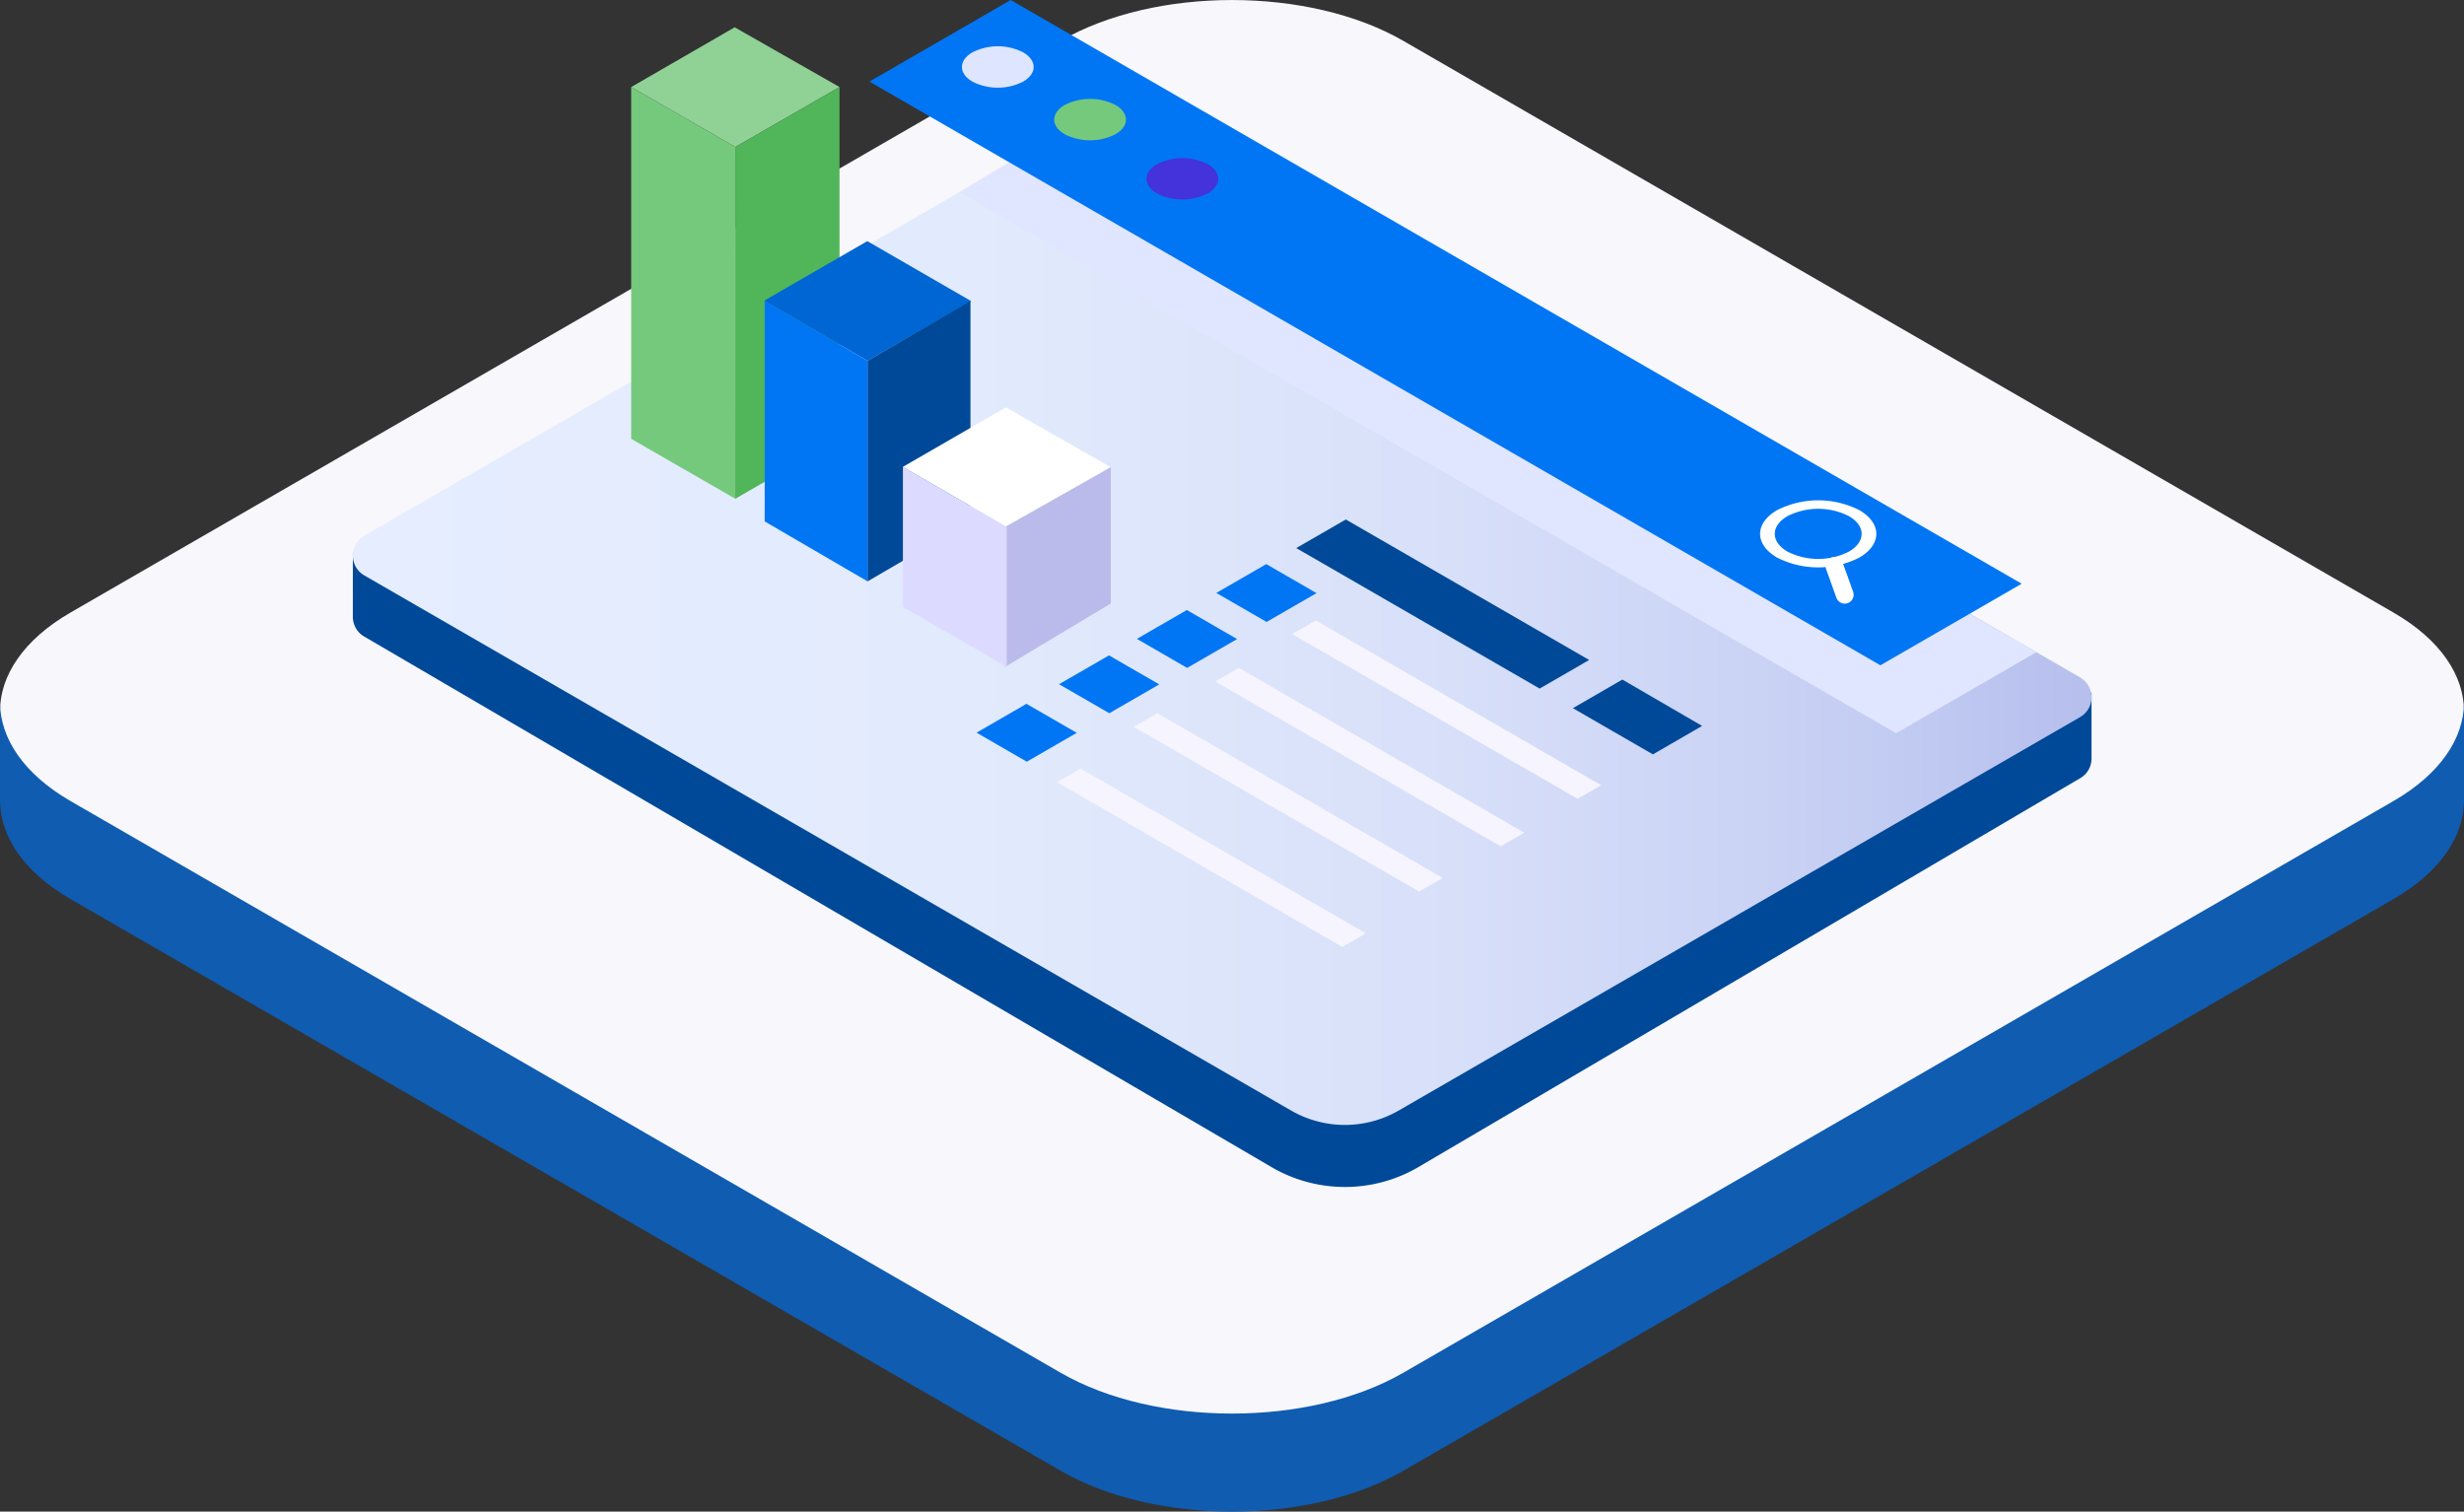 <svg xmlns="http://www.w3.org/2000/svg" id="Group_4414" width="313.719" height="192.446" data-name="Group 4414">
  <rect width="100%" height="100%" fill="#333333" stroke="none"/>
  <defs>
    <linearGradient id="linear-gradient" x2="1" y1=".5" y2=".5" gradientUnits="objectBoundingBox">
      <stop offset="0" stop-color="#e5edff"/>
      <stop offset=".356" stop-color="#e2eafd"/>
      <stop offset=".605" stop-color="#d9e1fa"/>
      <stop offset=".82" stop-color="#c9d2f4"/>
      <stop offset="1" stop-color="#b6bfed"/>
    </linearGradient>
    <style>
      .cls-3{fill:#004998}.cls-6{fill:#0176f4}.cls-7{fill:#75c97c}.cls-10{fill:#fff}.cls-11{fill:#f6f5ff}
    </style>
  </defs>
  <path id="Path_3621" fill="#f7f7fc" d="M1833.6 663.438c-11.995 6.923-11.995 18.254 0 25.178l126.06 72.784c11.992 6.923 31.618 6.923 43.61 0l126.057-72.78c12-6.925 12-18.256 0-25.179l-126.057-72.78c-11.993-6.925-31.619-6.925-43.612 0z" data-name="Path 3621" transform="translate(-1824.605 -585.464)"/>
  <path id="Path_3622" fill="#0f5cb1" d="M2138.323 686.59c0 4.563-3 9.127-9 12.59l-126.057 72.78c-11.991 6.923-31.617 6.923-43.61 0L1833.6 699.179c-5.98-3.452-8.975-8-8.991-12.55v12.478c.016 4.551 3.012 9.1 8.991 12.551l126.059 72.78c11.992 6.925 31.618 6.925 43.61 0l126.057-72.78c6-3.46 9-8.025 9-12.59V686.59z" data-name="Path 3622" transform="translate(-1824.605 -597.185)"/>
  <path id="Path_3876" d="M460.722 903.348v3.006l-118.48-68.4a2.918 2.918 0 00-2.916 0l-87.248 50.373v-2.758h-6.364V894h.02a2.876 2.876 0 001.438 2.209l115.636 67.614a18.524 18.524 0 0018.421.009l84.4-49.591a2.884 2.884 0 001.454-2.458v-8.431z" class="cls-3" data-name="Path 3876" transform="translate(-200.788 -815.161)"/>
  <path id="Path_3877" fill="url(#linear-gradient)" d="M365.16 949.172l-117.988-68.12a2.916 2.916 0 010-5.051l92.155-53.201a2.917 2.917 0 012.916 0l123.386 71.238a2.916 2.916 0 010 5.05l-86.756 50.089a13.713 13.713 0 01-13.713-.005z" data-name="Path 3877" transform="translate(-200.788 -807.793)"/>
  <path id="Path_3878" fill="#e0e6ff" d="M515.255 901.032l-119.283-68.868 16.662-9.977 120.489 68.53z" data-name="Path 3878" transform="translate(-273.843 -807.686)" style="mix-blend-mode:multiply;isolation:isolate"/>
  <path id="Path_3879" d="M502.439 878.666l-128.717-74.315 17.988-10.385 128.717 74.314z" class="cls-6" data-name="Path 3879" transform="translate(-263.025 -793.965)"/>
  <path id="Path_3880" d="M427.31 822.976a7.137 7.137 0 01-6.457 0c-1.783-1.03-1.783-2.7 0-3.728a7.136 7.136 0 016.457 0c1.783 1.03 1.783 2.699 0 3.728z" class="cls-7" data-name="Path 3880" transform="translate(-285.29 -805.883)"/>
  <path id="Path_3881" fill="#4432db" d="M450.173 837.642a7.135 7.135 0 01-6.457 0c-1.783-1.03-1.783-2.7 0-3.728a7.136 7.136 0 016.458 0c1.782 1.03 1.782 2.699-.001 3.728z" data-name="Path 3881" transform="translate(-296.406 -813.013)"/>
  <path id="Path_3882" fill="#dee5ff" d="M404.437 809.933a7.137 7.137 0 01-6.457 0c-1.783-1.03-1.783-2.7 0-3.728a7.135 7.135 0 016.457 0c1.783 1.03 1.783 2.695 0 3.728z" data-name="Path 3882" transform="translate(-274.169 -799.541)"/>
  <path id="Path_3883" d="M596.6 925.232c-2.885-1.666-2.886-4.376 0-6.042a11.58 11.58 0 0110.465 0c2.885 1.666 2.885 4.376 0 6.042a11.581 11.581 0 01-10.465 0zm9.143-5.278a8.654 8.654 0 00-7.821 0c-2.156 1.245-2.156 3.271 0 4.516a8.658 8.658 0 007.821 0c2.157-1.246 2.157-3.27.001-4.516z" class="cls-10" data-name="Path 3883" transform="translate(-370.337 -854.243)"/>
  <path id="Path_3884" d="M613.481 937.869a1.136 1.136 0 01-1.448-.684l-1.311-3.657a1.135 1.135 0 01.683-1.447 1.135 1.135 0 011.448.683l1.311 3.657a1.136 1.136 0 01-.683 1.448z" class="cls-10" data-name="Path 3884" transform="translate(-378.223 -861.085)"/>
  <path id="Path_3893" d="M510.48 944.215l6.305-3.641-30.985-17.889-6.309 3.642z" class="cls-3" data-name="Path 3893" transform="translate(-314.45 -856.549)"/>
  <path id="Path_3894" d="M564.49 968.254l-10.155-5.9-6.3 3.64 10.19 5.883z" class="cls-3" data-name="Path 3894" transform="translate(-347.774 -875.835)"/>
  <path id="Path_3895" d="M466.083 941.108l-6.4-3.695 6.359-3.672 6.4 3.695z" class="cls-6" data-name="Path 3895" transform="translate(-304.82 -861.925)"/>
  <path id="Path_3896" d="M446.4 952.5l-6.4-3.7 6.359-3.672 6.4 3.695z" class="cls-6" data-name="Path 3896" transform="translate(-295.25 -867.463)"/>
  <path id="Path_3897" d="M427.108 963.725l-6.4-3.695 6.359-3.672 6.4 3.695z" class="cls-6" data-name="Path 3897" transform="translate(-285.87 -872.921)"/>
  <path id="Path_3898" d="M406.663 975.733l-6.4-3.695 6.359-3.672 6.4 3.695z" class="cls-6" data-name="Path 3898" transform="translate(-275.93 -878.76)"/>
  <path id="Path_3899" d="M517.818 968.686l-36.332-20.976-3 1.73 36.332 20.976z" class="cls-11" data-name="Path 3899" transform="translate(-313.963 -868.717)"/>
  <path id="Path_3900" d="M498.758 980.445l-36.332-20.976-3 1.73 36.331 20.976z" class="cls-11" data-name="Path 3900" transform="translate(-304.696 -874.434)"/>
  <path id="Path_3901" d="M478.568 991.671L442.236 970.7l-3 1.73 36.335 20.97z" class="cls-11" data-name="Path 3901" transform="translate(-294.88 -879.892)"/>
  <path id="Path_3902" d="M459.522 1005.384l-36.331-20.976-3 1.73 36.331 20.976z" class="cls-11" data-name="Path 3902" transform="translate(-285.62 -886.559)"/>
  <path id="Path_3980" fill="#90d195" d="M377.262 132.01L364 124.379l13.176-7.607 13.349 7.607z" data-name="Path 3980" transform="translate(-283.635 -113.297)"/>
  <path id="Path_3981" d="M440.865 160.861v44.784l13.252 7.631.01-44.784z" class="cls-7" data-name="Path 3981" transform="translate(-360.501 -149.779)"/>
  <path id="Path_3982" fill="#51b55a" d="M364.01 168.492l-.01 44.784 13.272-7.631v-44.784z" data-name="Path 3982" transform="translate(-270.384 -149.779)"/>
  <path id="Path_3983" fill="#0066d3" d="M280.049 289.81l-13.167-7.655 13.134-7.583 13.217 7.631z" data-name="Path 3983" transform="translate(-169.589 -243.871)"/>
  <path id="Path_3984" d="M356.393 354.368l-13.1-7.631v-28.076l13.1 7.631z" class="cls-6" data-name="Path 3984" transform="translate(-245.932 -280.353)"/>
  <path id="Path_3985" d="M267.375 354.368l13.1-7.631v-28.076l-13.1 7.631z" class="cls-3" data-name="Path 3985" transform="translate(-156.914 -280.353)"/>
  <path id="Path_3986" d="M177.065 412.448l-13.217-7.631 13.134-7.583 13.347 7.615z" class="cls-10" data-name="Path 3986" transform="translate(-48.908 -345.369)"/>
  <path id="Path_3987" fill="#babbeb" d="M163.848 466.815l13.5-8.09V441.37l-13.5 7.63z" data-name="Path 3987" transform="translate(-35.922 -381.89)"/>
  <path id="Path_3988" fill="#dcdbff" d="M253.831 466.628v-17.815l-13.217-7.631V459z" data-name="Path 3988" transform="translate(-125.654 -381.735)"/>
</svg>